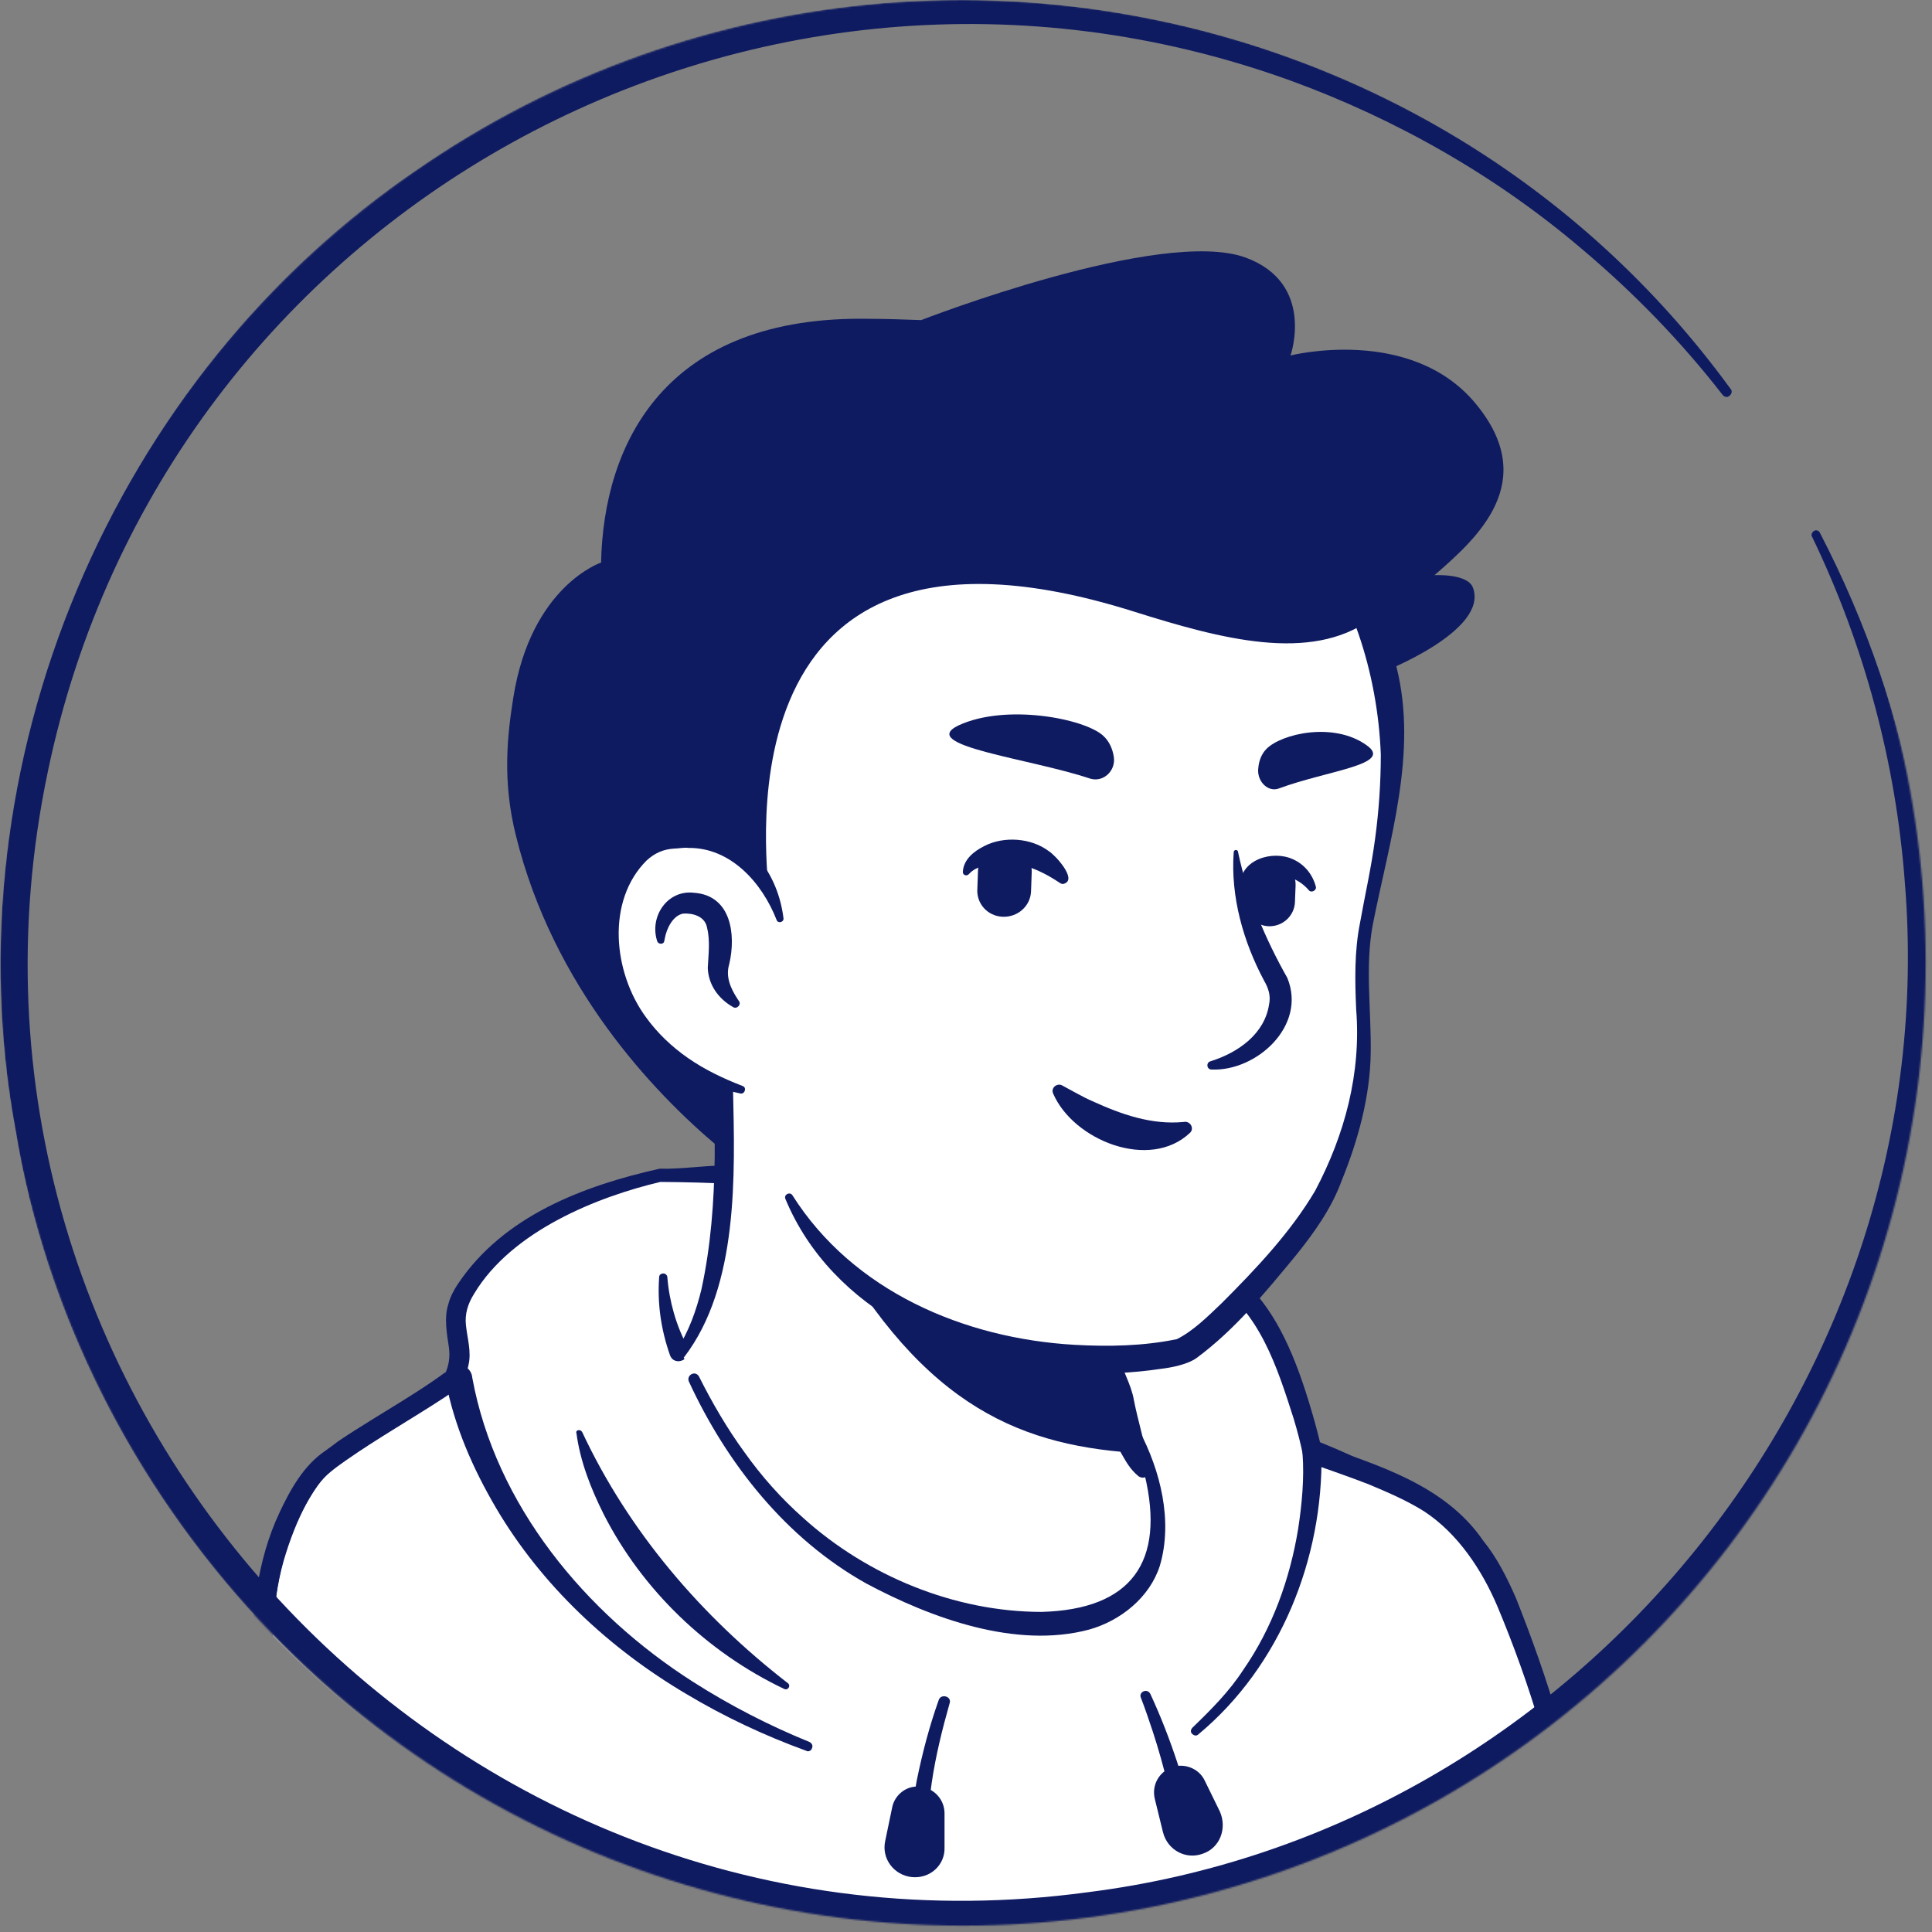 <svg width="1200" height="1200" viewBox="0 0 1200 1200" fill="#0f1b61" xmlns="http://www.w3.org/2000/svg">
<rect x="0" y="0" width="1200" height="1200" fill="#808080" stroke="none"/>
<mask id="mask0_409_3640" style="mask-type:alpha" maskUnits="userSpaceOnUse" x="0" y="0" width="1197" height="1197">
<circle cx="598.033" cy="598.033" r="598.033" fill="#0f1b61"/>
</mask>
<g mask="url(#mask0_409_3640)">
<path d="M925.883 1091.76C923.138 1093.73 920.001 1095.69 917.256 1097.65C914.118 1099.61 911.373 1101.57 908.236 1103.14C905.491 1104.71 903.138 1106.27 900.393 1107.84C900.001 1108.24 899.609 1108.24 899.216 1108.63C890.197 1114.12 880.785 1119.22 871.373 1123.92C868.628 1125.49 865.491 1127.06 862.746 1128.24C862.746 1128.24 862.354 1128.63 861.962 1128.63C858.824 1130.2 855.687 1131.76 852.55 1133.33C846.275 1136.47 839.609 1139.22 833.334 1141.96C830.197 1143.53 826.667 1144.71 823.53 1145.88C820.393 1147.06 816.864 1148.63 813.726 1149.8C810.589 1150.98 807.06 1152.55 803.922 1153.73C803.922 1153.73 803.922 1153.73 803.53 1153.73C800.393 1154.9 796.864 1156.08 793.726 1157.25C786.667 1159.61 779.216 1161.96 772.158 1164.31C769.805 1165.1 767.06 1165.88 764.707 1166.67C757.256 1169.02 749.805 1170.98 742.354 1172.55C739.609 1173.33 736.864 1173.73 733.726 1174.51C726.667 1176.08 719.216 1177.65 712.158 1179.22C710.589 1179.61 709.413 1179.61 707.844 1180C705.491 1180.39 702.746 1180.78 700.393 1181.18C696.864 1181.57 693.726 1182.35 690.197 1182.74C688.628 1183.14 687.06 1183.14 685.491 1183.53C683.53 1183.92 681.177 1184.31 678.824 1184.31C672.55 1185.1 665.883 1185.88 659.609 1186.67C657.648 1187.06 655.295 1187.06 653.334 1187.45H652.942C650.197 1187.84 647.452 1187.84 644.707 1188.24C641.962 1188.63 639.217 1188.63 636.471 1188.63C634.903 1188.63 632.942 1189.02 631.373 1189.02C628.236 1189.02 625.491 1189.41 622.746 1189.41C618.824 1189.41 615.295 1189.8 611.373 1189.8C607.452 1189.8 603.922 1189.8 600.001 1189.8C597.256 1189.8 594.511 1189.8 591.765 1189.8C426.275 1187.45 277.648 1117.25 171.373 1005.88C171.373 1005.88 171.373 1005.49 170.981 1005.49C159.216 994.902 169.413 938.431 216.864 902.745C276.471 857.647 419.217 829.412 419.217 829.412C419.217 829.412 474.511 820.392 679.609 863.137C799.609 888.235 890.981 924.706 941.962 1023.53C952.55 1043.92 963.138 1075.29 925.883 1091.76Z" fill="white"/>
<path d="M680.785 858.823C756.079 874.118 836.471 890.588 898.432 940.392C919.216 957.255 932.942 981.961 944.315 1005.88C949.805 1017.65 955.295 1029.8 959.609 1042.75C961.962 1051.37 965.491 1061.18 963.53 1071.37C963.138 1074.12 960.785 1077.65 958.824 1079.61C949.805 1088.63 940.001 1094.12 930.197 1101.18C872.55 1141.18 806.275 1169.41 737.648 1184.31C584.707 1217.65 419.216 1191.76 284.707 1111.37C240.001 1084.31 198.824 1051.37 163.53 1012.55C159.609 1007.84 159.609 1000 159.609 994.902C160.001 983.137 163.138 971.765 167.06 961.176C176.471 936.863 188.628 912.549 209.413 895.686C224.315 885.49 240.393 876.863 256.864 869.804C308.628 847.843 363.138 832.549 419.216 826.274C423.922 825.882 424.707 832.549 420.001 833.333C366.275 844.314 312.942 860.784 263.138 883.137C245.099 892.157 225.883 900 211.373 914.118C197.648 929.02 187.844 947.451 180.001 966.274C174.903 977.647 171.373 995.686 172.942 1004.71C197.648 1034.12 226.667 1060 258.04 1082.35C429.805 1202.35 690.589 1210.2 873.334 1110.2C889.805 1101.18 905.883 1090.98 921.177 1080.39C928.628 1075.29 936.471 1070.98 942.354 1065.1C942.746 1064.71 942.354 1065.1 942.354 1065.49C942.354 1065.88 941.962 1066.27 941.962 1066.27C942.354 1061.57 940.785 1055.29 938.824 1049.02C931.765 1026.27 920.393 1002.35 908.236 981.569C889.02 950.588 856.471 930.98 823.53 915.294C800.785 904.706 776.863 896.471 752.55 888.627C728.236 880.784 703.53 874.118 678.824 868.235C672.55 866.667 674.511 857.647 680.785 858.823Z" fill="#0f1b61"/>
<path d="M979.606 1147.45C972.155 1089.41 939.214 991.764 919.214 965.489C897.253 936.862 888.234 927.842 814.9 903.136C810.979 883.528 796.469 834.117 779.214 813.332C752.94 773.724 681.175 764.705 659.606 769.411C659.606 769.411 543.528 728.626 409.802 728.626C367.449 738.038 318.43 757.254 291.763 797.646C273.724 824.313 294.116 832.94 285.096 857.254C282.744 863.528 227.842 894.901 205.489 913.724C195.293 921.96 183.92 942.744 176.077 969.803C160.391 1025.1 177.253 1101.57 157.645 1168.23C119.998 1296.86 43.528 1335.29 43.528 1335.29H1056.86C1056.08 1334.9 995.685 1269.8 979.606 1147.45Z" fill="white"/>
<path d="M973.725 1148.24C965.882 1096.86 950.196 1045.88 930.196 998.04C920.392 974.902 905.49 952.549 884.706 938.824C874.118 932.157 862.353 927.059 850.196 921.961C838.039 917.255 825.49 912.941 813.333 908.628C811.373 907.843 809.804 906.275 809.412 904.314C807.843 896.471 805.882 889.02 803.529 881.177C793.333 849.412 782.353 814.118 752.549 795.687C729.804 781.961 702.745 775.294 676.471 774.118C671.373 774.118 665.882 774.118 661.176 774.902H659.608C659.216 774.902 658.431 774.902 658.039 774.51C639.216 765.49 618.431 760 598.039 754.51C536.863 740.392 472.941 734.51 410.196 734.118C371.765 743.138 318.039 764.314 294.51 803.53C290.588 809.804 288.627 816.079 289.412 823.138C290.196 830.981 292.941 839.608 290.98 847.843C290.196 851.373 289.412 855.294 287.843 858.432C284.706 862.745 279.608 865.49 275.686 868.236C255.294 881.569 234.51 893.334 214.902 907.059C208.235 911.765 201.961 916.079 197.255 922.745C183.529 942.353 175.294 965.883 171.765 989.412C165.49 1037.26 171.765 1085.88 165.49 1133.73C158.431 1181.57 140 1227.84 114.118 1268.63C96.078 1296.08 74.118 1321.57 46.275 1339.22L43.529 1328.24H1056.86L1052.55 1338.04C1040.78 1324.71 1031.37 1310.2 1022.75 1294.9C996.078 1250.2 980.392 1199.61 973.725 1148.24ZM985.49 1146.67C989.804 1180 998.039 1212.94 1010.59 1244.31C1023.14 1275.29 1038.82 1305.49 1060.78 1330.98C1063.92 1334.51 1061.18 1341.18 1056.47 1340.78H43.137C40 1340.78 37.255 1338.04 37.255 1334.9C37.255 1332.55 38.431 1330.59 40.392 1329.8C46.667 1326.27 52.941 1321.18 58.824 1316.08C110.196 1269.8 142.353 1201.18 152.941 1132.94C161.961 1069.02 145.098 1000 173.725 939.216C180.392 925.098 188.627 910.196 201.961 901.177C226.274 883.138 252.941 869.804 276.863 852.157C277.255 852.157 277.255 851.765 277.255 851.765C276.863 852.157 276.471 852.941 276.471 853.334C278.824 847.843 279.608 843.138 278.824 836.863C277.647 829.02 275.686 818.432 278.431 810.196C279.608 805.491 281.961 801.177 284.314 797.647C312.549 755.294 362.353 736.471 409.804 725.883C423.137 726.275 436.863 723.922 450.196 723.922C468.627 723.922 487.451 726.667 505.882 729.02C558.824 737.255 609.804 751.373 661.961 762.745L658.431 762.353C670.588 760 681.961 761.177 693.725 762.745C769.02 774.118 794.51 807.059 814.902 877.255C817.255 885.098 819.216 892.941 821.176 901.177L817.255 896.471C854.902 909.804 897.255 921.961 921.176 956.863C929.804 967.451 936.078 980 941.569 992.549C961.569 1042.75 977.255 1093.33 985.49 1146.67Z" fill="#0f1b61"/>
<path d="M361.569 889.413C390.589 951.374 435.687 1003.92 489.413 1045.49C491.373 1047.06 489.413 1050.2 487.06 1049.02C439.217 1026.28 398.824 987.452 374.903 940.394C367.06 924.707 360.393 907.844 358.04 890.197C357.256 888.237 360.393 887.452 361.569 889.413Z" fill="#0f1b61"/>
<path d="M820.785 902.354C821.962 967.844 795.295 1034.9 744.315 1077.26C743.138 1078.43 741.57 1078.04 740.393 1076.86C739.217 1075.69 739.609 1074.12 740.785 1072.94C752.158 1061.96 763.53 1050.59 772.158 1037.26C790.197 1011.37 801.178 980.785 806.276 949.805C808.629 934.511 810.197 918.04 809.021 902.746C808.629 895.295 820.393 894.511 820.785 902.354Z" fill="#0f1b61"/>
<path d="M589.804 1058.04C580.784 1089.8 573.333 1124.31 577.647 1157.26C578.823 1164.71 567.451 1166.67 565.882 1158.82C563.922 1140.78 566.274 1123.14 569.412 1105.88C572.941 1088.63 577.255 1072.16 583.137 1055.69C584.706 1051.77 591.372 1053.73 589.804 1058.04Z" fill="#0f1b61"/>
<path d="M714.51 1052.16C727.451 1080 736.471 1109.02 743.53 1138.43C744.314 1141.57 742.353 1144.71 739.216 1145.49C736.079 1146.27 732.941 1144.31 732.157 1141.18C728.235 1119.22 723.137 1097.26 716.079 1075.69C713.726 1068.63 711.373 1061.57 708.628 1054.51C707.059 1050.98 712.549 1048.24 714.51 1052.16Z" fill="#0f1b61"/>
<path d="M293.333 855.686C307.843 934.902 363.529 1001.96 430.588 1044.71C453.333 1059.22 477.647 1071.76 502.745 1081.96C504.314 1082.75 505.098 1084.31 504.314 1085.88C503.922 1087.45 501.961 1088.24 500.784 1087.45C474.902 1078.04 449.804 1066.27 426.275 1052.16C378.431 1023.92 336.471 984.706 308.235 936.863C293.726 912.157 282.353 886.275 276.863 858.039C276.078 853.333 279.216 849.02 283.922 848.235C288.235 847.059 292.941 850.588 293.333 855.686Z" fill="#0f1b61"/>
<path d="M566.273 1165.88C555.292 1164.71 547.449 1154.51 549.802 1143.53L554.116 1122.75C555.684 1114.51 563.528 1108.63 571.763 1109.8C579.998 1110.59 586.665 1117.65 586.665 1126.27V1147.45C587.057 1158.43 577.645 1167.06 566.273 1165.88Z" fill="#0f1b61"/>
<path d="M747.059 1151.37C736.471 1155.29 725.098 1149.02 722.353 1138.04L717.255 1117.26C715.294 1109.02 719.608 1100.78 727.843 1097.65C735.686 1094.9 744.706 1098.43 748.235 1105.88L757.647 1125.1C762.353 1135.69 757.647 1147.84 747.059 1151.37Z" fill="#0f1b61"/>
<path d="M928.235 1139.61C928.235 1139.61 950.196 1262.75 941.569 1334.9" stroke="#0f1b61" stroke-width="5.126" stroke-miterlimit="10" stroke-linecap="round" stroke-linejoin="round"/>
<path d="M416.077 841.569C410.587 825.883 408.234 809.805 409.41 793.334C409.41 791.765 410.587 790.981 412.156 790.981C413.332 790.981 414.508 792.157 414.508 793.334C415.685 808.236 419.999 823.53 427.058 836.471C430.587 844.314 418.822 849.412 416.077 841.569Z" fill="#0f1b61"/>
<path d="M681.175 862.354C670.194 837.648 643.136 825.099 619.214 816.471C604.312 811.765 587.841 808.236 572.155 805.883C534.116 800.001 480.39 790.981 442.351 787.059C441.959 787.059 441.959 786.275 442.351 786.275C453.332 785.099 464.312 785.099 475.292 785.099C508.234 785.883 541.175 789.412 573.724 794.51C606.273 799.608 641.175 809.412 665.881 832.942C673.724 841.177 680.783 850.589 682.743 861.961C683.136 863.138 681.567 863.53 681.175 862.354Z" fill="#0f1b61"/>
<path d="M717.644 963.138C709.409 1003.53 656.076 1027.84 566.272 991.373C472.939 953.726 432.546 863.922 422.35 837.255C477.644 733.726 439.213 661.961 439.213 661.961C566.664 650.981 678.037 800 678.037 800L695.292 873.726C696.86 880 699.997 885.491 704.703 889.412C712.939 903.922 722.743 937.255 717.644 963.138Z" fill="white"/>
<path d="M420.391 838.432C427.842 827.059 432.548 813.726 435.685 800.785C441.568 773.726 443.529 746.275 443.921 718.824V708.628C442.744 698.432 439.215 687.844 435.293 678.432C430.195 665.883 448.627 658.04 454.509 670.589C455.293 672.157 455.293 674.902 455.293 676.471C456.47 729.804 458.823 798.432 425.097 842.746C422.744 845.099 418.038 841.569 420.391 838.432Z" fill="#0f1b61"/>
<path d="M682.351 799.216C688.233 802.746 690.194 807.452 690.978 812.158C693.331 821.569 692.547 831.766 694.9 841.569C696.861 850.981 702.743 860.001 704.312 869.805C706.272 880.001 712.155 901.569 714.508 912.158C715.292 914.511 713.723 917.256 710.978 917.648C709.41 918.04 708.233 917.648 707.057 916.864C701.959 912.55 699.606 908.236 696.469 902.746C691.371 893.334 687.841 884.707 684.704 874.118C681.959 864.707 683.135 854.511 680.782 844.707C678.821 835.295 673.331 826.275 671.37 816.471C670.194 811.765 669.802 806.667 673.331 800.785C675.684 798.432 679.606 797.648 682.351 799.216Z" fill="#0f1b61"/>
<path d="M710.587 902.745C635.685 898.824 574.509 875.294 514.901 769.02C565.097 813.334 624.313 830.196 686.666 838.04L694.901 874.118C696.47 880.392 705.882 898.824 710.587 902.745Z" fill="#0f1b61"/>
<path d="M707.452 888.236C720.785 913.334 728.628 944.706 720.393 972.549C714.118 992.157 696.079 1006.67 676.471 1012.16C630.981 1024.31 578.432 1005.1 538.04 983.53C488.236 955.687 451.373 909.02 427.844 858.04C426.275 854.118 431.765 850.981 434.118 854.902C442.354 871.373 451.765 887.451 462.354 901.961C472.942 916.863 485.099 930.589 498.824 942.745C538.824 978.824 592.942 1001.18 647.06 1001.18C702.746 999.608 723.922 970.196 710.981 916.079C709.02 907.451 705.883 898.432 701.569 890.981C699.216 887.843 705.099 884.314 707.452 888.236Z" fill="#0f1b61"/>
<path d="M859.215 417.255C866.274 450.196 869.803 476.863 850.587 564.706C831.764 652.157 877.646 670.196 769.019 810.196C724.705 867.451 617.254 851.373 530.195 792.157C500.783 772.157 488.234 720.785 466.274 684.314C449.019 655.687 441.176 685.49 418.431 660.785C387.45 627.059 350.195 559.216 368.627 439.216C398.431 244.706 552.548 221.961 666.666 243.53C781.568 265.49 840.391 330.588 859.215 417.255Z" fill="white"/>
<path d="M438.038 695.686C429.019 680.392 417.254 667.059 406.274 652.941C395.685 638.432 387.058 622.353 379.999 605.883C333.333 491.373 351.372 330.196 465.882 262.745C513.333 235.294 570.587 228.628 623.921 232.941C738.038 241.177 842.744 293.726 867.45 414.51C880.784 467.843 862.744 522.745 852.548 574.902C847.842 600.785 851.764 627.451 851.372 654.118C850.98 681.177 843.529 708.235 833.333 733.334C827.058 750.588 816.078 765.882 804.705 780C785.882 802.745 767.058 825.883 743.136 843.53C737.646 847.451 727.842 849.412 721.176 850.196C702.744 852.941 684.705 853.726 666.274 852.549C594.117 849.412 516.862 814.51 487.842 744.706C486.666 741.961 490.587 740 492.156 742.353C529.803 801.961 598.823 831.373 667.45 835.294C688.627 836.471 710.195 836.079 730.98 831.765C741.176 826.667 750.195 817.647 758.823 809.412C779.999 788.235 801.568 765.49 816.862 739.608C835.293 704.706 845.489 666.667 842.352 627.059C841.568 609.412 841.176 590.981 844.705 573.334C847.842 555.686 851.764 538.824 854.117 520.785C856.47 503.53 857.646 485.883 857.646 468.628C855.685 418.039 839.215 365.883 807.058 326.667C736.078 238.432 568.235 215.294 473.725 275.686C414.117 312.549 386.274 381.569 377.254 448.628C363.529 529.02 367.45 608.235 431.372 666.667L450.195 686.275C457.646 694.902 444.313 705.098 438.038 695.686Z" fill="#0f1b61"/>
<path d="M484.311 570.98C484.311 570.98 472.155 512.157 414.9 519.215C365.488 525.49 348.233 643.921 460.39 676.863" fill="white"/>
<path d="M455.293 625.49C446.274 620.392 439.999 611.765 439.607 601.176C439.999 593.333 441.176 584.314 439.215 576.471C438.038 569.02 430.195 567.059 424.313 567.451C418.038 568.627 414.117 576.471 412.94 582.745C412.94 583.137 412.548 584.314 412.548 584.706C412.156 586.667 409.019 586.667 408.235 584.706C403.137 569.412 414.509 552.549 430.98 554.51C454.117 556.078 457.254 580.392 452.94 598.823C450.587 606.667 453.725 613.725 458.038 620.392L458.823 621.569C460.784 623.921 457.646 627.059 455.293 625.49Z" fill="#0f1b61"/>
<path d="M769.018 529.412C774.9 557.255 785.881 583.137 799.606 607.451C811.763 637.255 780.39 665.49 752.547 664.313C749.41 664.313 749.018 660 751.763 659.215C769.41 653.725 785.488 641.961 788.234 623.921C789.41 618.431 787.841 613.725 785.096 609.019C772.155 584.706 764.312 556.862 766.273 529.412C766.273 527.451 769.018 527.451 769.018 529.412Z" fill="#0f1b61"/>
<path d="M482.352 571.373C473.332 548.235 453.725 526.275 427.45 526.667C425.097 526.275 421.176 527.059 418.823 527.059C412.156 527.451 406.666 529.804 401.568 534.51C376.47 559.608 380.783 603.922 401.176 631.765C408.234 641.569 417.254 650.196 427.45 657.255C437.646 664.314 449.019 669.804 461.176 674.51C463.921 675.294 462.744 679.608 459.999 679.216C433.725 673.726 408.627 660.784 391.372 639.216C364.705 607.059 359.215 553.333 390.979 521.961C398.038 515.686 407.842 510.98 417.646 510.98C420.783 510.98 425.489 510.196 428.627 510.98C445.097 511.765 460.783 520 470.979 532.941C479.999 543.922 485.097 557.255 486.666 570.588C486.666 572.941 483.136 573.726 482.352 571.373Z" fill="#0f1b61"/>
<path d="M739.216 703.529C714.118 727.451 666.667 708.235 654.118 679.216C652.549 675.686 656.471 672.549 659.608 674.117C666.275 677.647 672.157 681.176 678.432 683.921C696.471 692.157 715.294 698.823 735.294 696.863C739.216 696.078 741.961 700.784 739.216 703.529Z" fill="#0f1b61"/>
<path d="M622.746 569.412C613.334 569.02 606.275 561.177 607.06 551.765L607.452 540.785C607.844 531.373 615.687 524.314 625.099 525.099C634.511 525.491 641.57 533.334 640.785 542.746L640.393 553.726C640.001 562.746 632.158 569.804 622.746 569.412Z" fill="#0f1b61"/>
<path d="M787.843 575.295C779.215 574.903 772.549 567.452 772.941 558.824L773.333 548.628C773.725 540.001 781.176 533.334 789.803 533.726C798.431 534.119 805.098 541.57 804.705 550.197L804.313 560.393C803.921 569.02 796.47 575.687 787.843 575.295Z" fill="#0f1b61"/>
<path d="M658.04 548.236C645.099 539.608 630.981 533.726 615.295 536.863C610.197 537.647 605.099 539.216 601.962 542.746C600.785 544.314 598.04 543.922 598.04 541.569C598.432 533.726 605.099 528.628 611.373 525.491C623.53 519.216 640.393 520.393 651.373 528.628C655.295 530.981 668.628 545.491 661.569 548.628C660.001 549.412 659.217 549.02 658.04 548.236Z" fill="#0f1b61"/>
<path d="M770.197 550.197C770.197 533.726 790.589 527.844 803.138 533.726C810.197 536.863 815.295 543.138 817.256 550.589C818.04 552.942 814.511 554.903 812.942 552.942C806.275 545.099 794.903 541.177 785.883 545.883C783.138 547.452 782.746 548.628 781.962 550.197C781.962 558.04 770.589 557.648 770.197 550.197Z" fill="#0f1b61"/>
<path d="M676.864 483.53C685.099 486.275 693.334 478.824 691.766 469.804C690.981 465.098 689.02 460.392 685.099 456.863C673.334 446.275 624.707 436.863 595.295 450.589C569.413 463.138 639.217 470.981 676.864 483.53Z" fill="#0f1b61"/>
<path d="M794.12 489.804C787.453 492.157 780.394 485.098 781.571 476.863C781.963 472.549 783.532 468.236 786.669 465.098C796.081 455.687 828.237 448.236 848.63 462.745C866.277 474.902 824.708 478.432 794.12 489.804Z" fill="#0f1b61"/>
<path d="M890.98 357.254C917.647 334.117 956.863 299.215 916.47 250.588C876.078 201.96 801.568 220.784 801.568 220.784C801.568 220.784 817.255 176.078 773.725 160C721.176 140.784 572.157 198.823 572.157 198.823C561.176 198.431 550.588 198.039 540.784 198.039C412.157 195.294 374.902 276.47 373.333 349.411C373.333 349.411 329.804 363.921 318.823 433.333C315.294 455.686 311.765 484.313 320.392 518.823C343.529 612.941 405.882 678.431 445.49 711.764C460.392 700.784 434.118 685.49 436.078 667.451C350.98 625.882 369.412 525.098 414.902 519.215C449.804 514.902 468.235 535.294 476.863 551.764C480.392 556.47 433.333 294.117 704.706 380C758.431 396.862 813.725 411.764 851.372 384.705C855.686 392.941 858.431 402.745 859.216 417.254C859.216 417.254 924.706 391.764 914.902 365.098C911.765 356.078 890.98 357.254 890.98 357.254Z" fill="#0f1b61"/>
<path d="M1130.2 330.588C1368.24 789.02 949.804 1306.27 450.981 1180C227.059 1124.31 47.059 930.196 9.804 702.353C-32.549 475.686 69.804 232.157 261.177 103.922C523.53 -76.47 887.059 -16.47 1074.9 241.569C1076.08 242.745 1075.69 244.706 1074.12 245.883C1072.94 247.059 1070.98 246.667 1069.8 245.098C1043.92 211.765 1014.51 181.569 982.353 154.51C929.412 109.412 867.451 74.118 801.961 50.196C468.628 -70.588 102.745 130.196 29.804 478.824C-52.549 869.412 279.608 1229.02 675.686 1175.29C981.177 1136.86 1208.24 854.902 1183.14 548.235C1177.65 474.118 1158.04 400.785 1125.49 333.334C1124.71 332.157 1125.49 330.588 1126.67 329.804C1127.84 329.02 1129.41 329.412 1130.2 330.588Z" fill="#0f1b61"/>
</g>
</svg>
